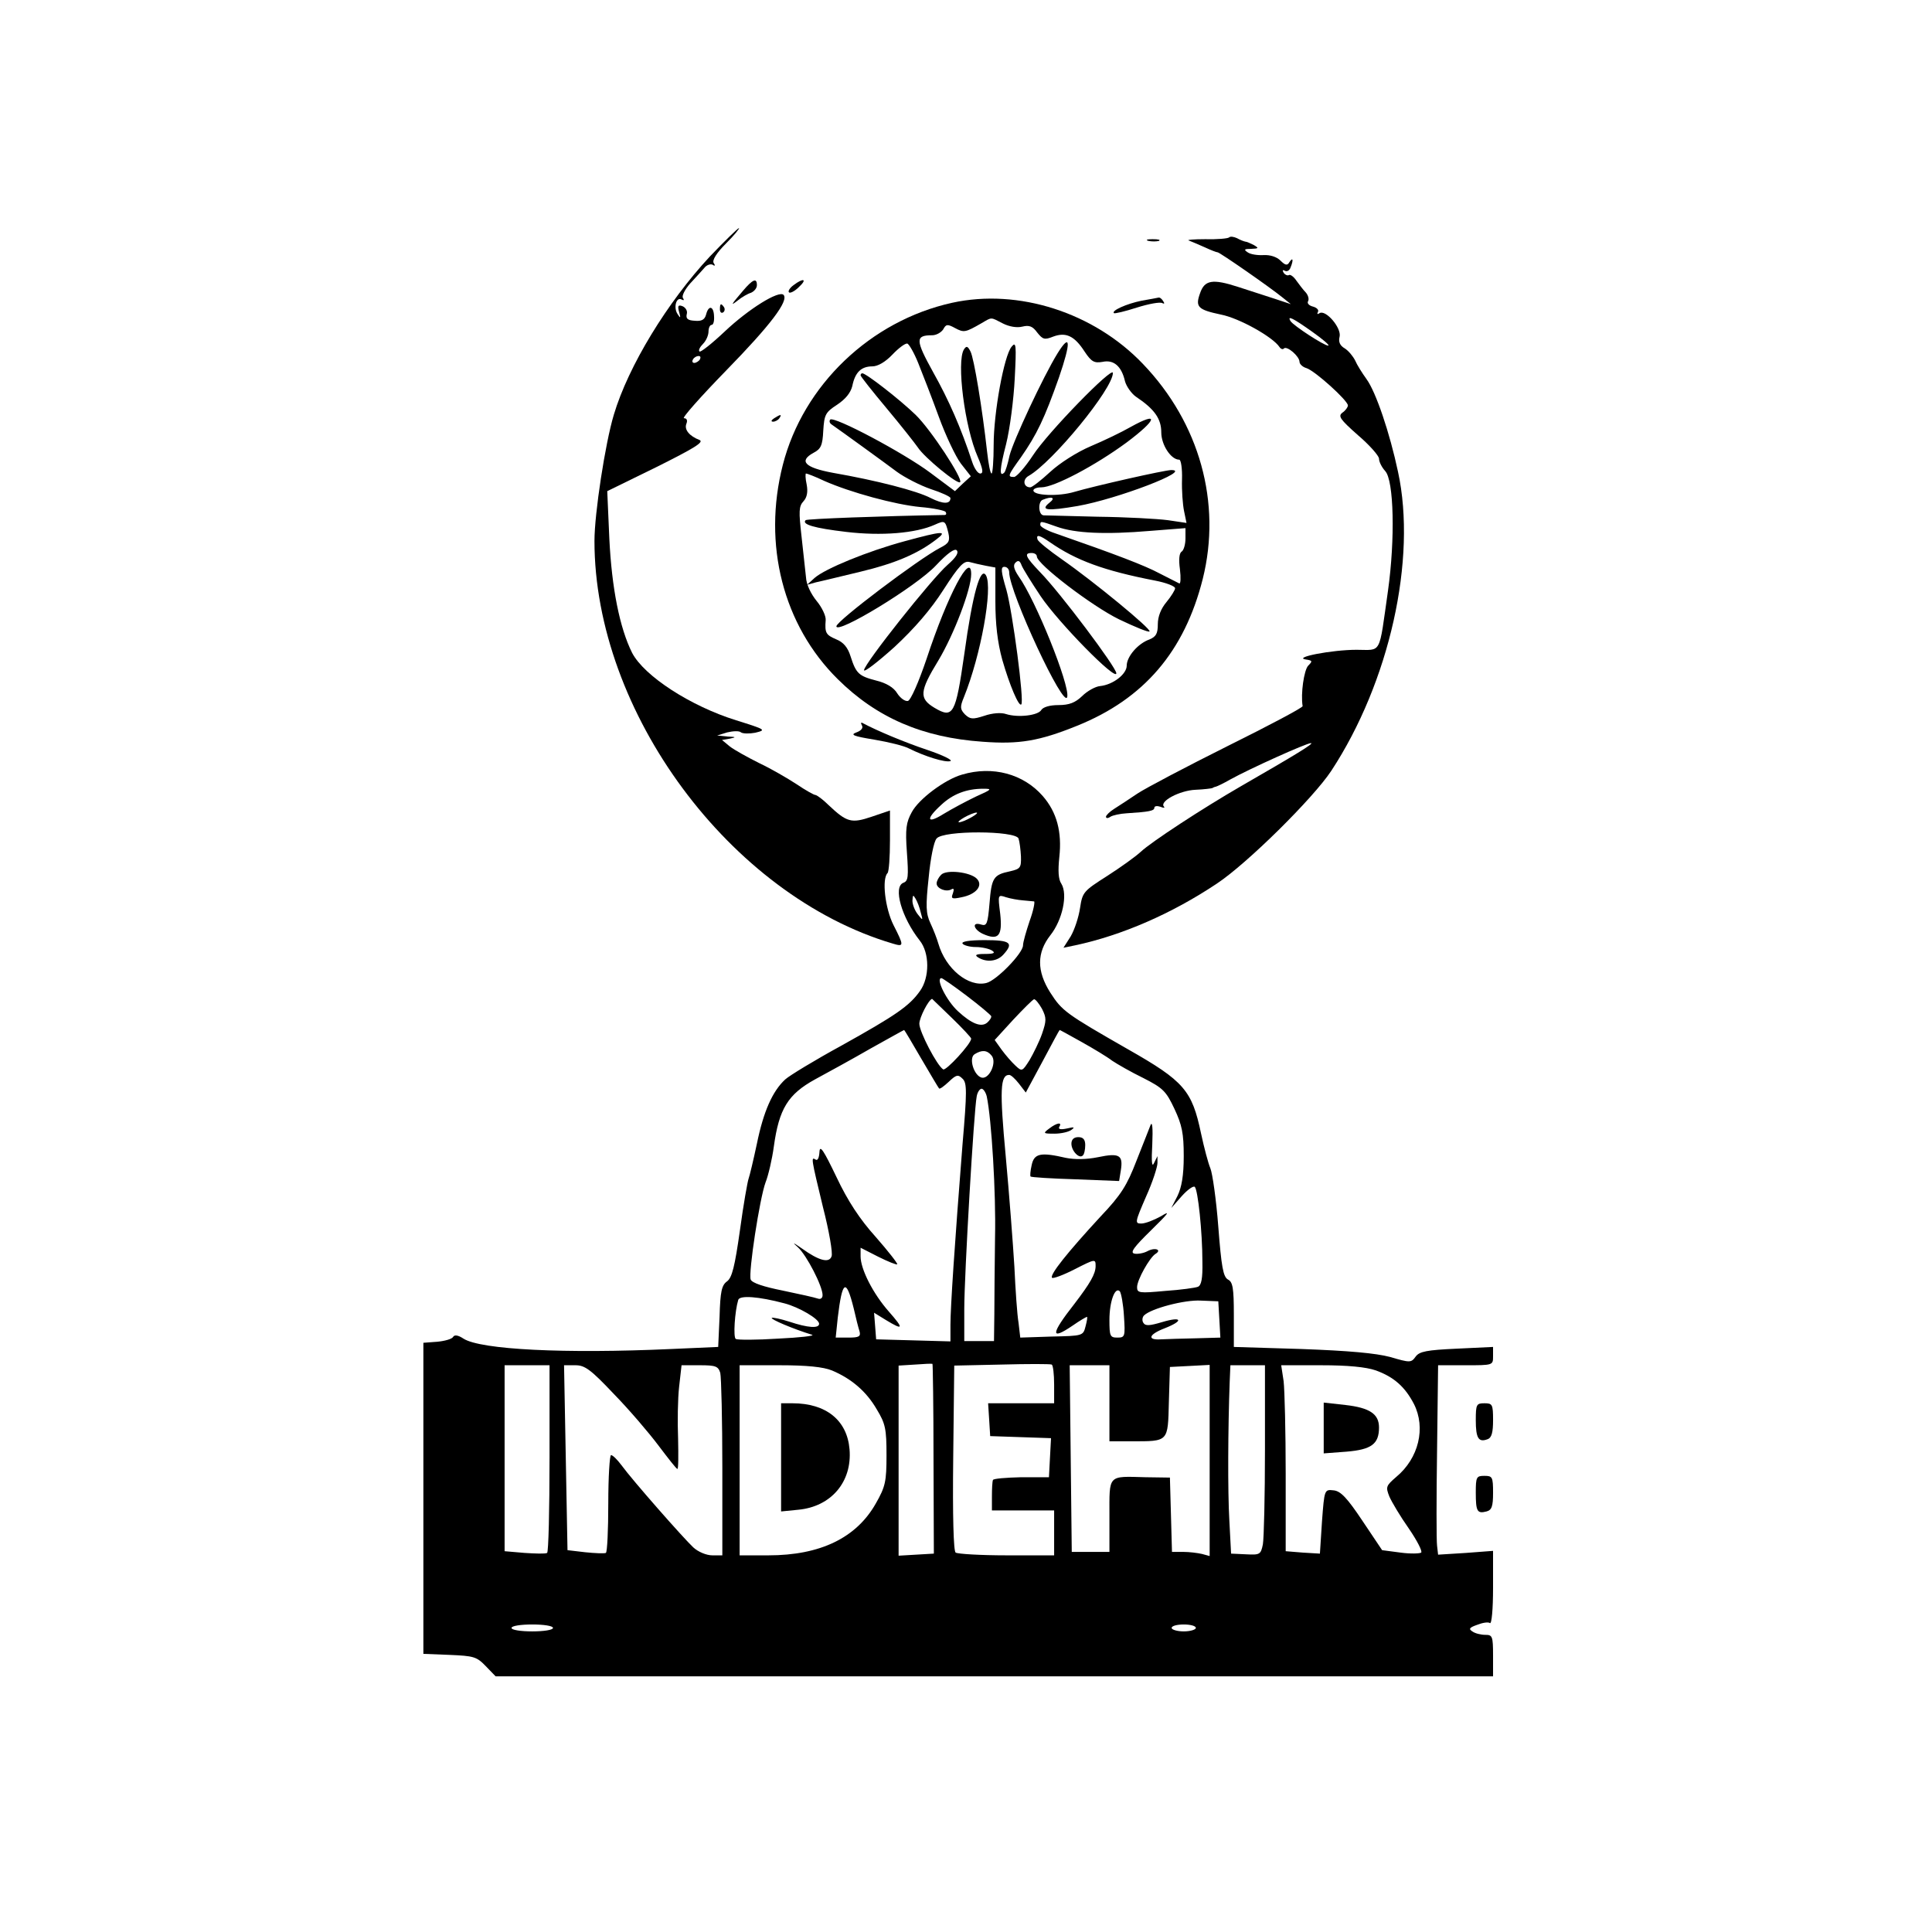 <?xml version="1.0" standalone="no"?>
<!DOCTYPE svg PUBLIC "-//W3C//DTD SVG 20010904//EN"
 "http://www.w3.org/TR/2001/REC-SVG-20010904/DTD/svg10.dtd">
<svg version="1.0" xmlns="http://www.w3.org/2000/svg"
 width="559pt" height="558pt" viewBox="0 0 559 558"
 preserveAspectRatio="xMidYMid meet">

<g transform="translate(0,558) scale(0.1,-0.1)"
fill="#000000" stroke="none">
<path d="M2054 4838 c-123 -132 -236 -317 -278 -458 -25 -83 -56 -286 -56
-365 0 -495 393 -1026 863 -1165 33 -10 33 -7 2 54 -24 48 -34 133 -17 150 4
4 7 47 7 94 l0 87 -53 -18 c-59 -20 -72 -16 -125 34 -16 16 -34 29 -38 29 -4
0 -29 14 -54 31 -26 17 -74 45 -108 61 -34 17 -72 38 -85 48 l-23 19 23 4 c19
4 18 5 -7 6 l-30 3 29 9 c17 4 35 5 40 0 6 -4 25 -4 41 -1 33 8 31 9 -55 36
-132 41 -266 128 -301 195 -36 72 -59 187 -66 331 l-6 137 143 70 c108 54 138
72 124 78 -29 11 -45 30 -38 47 4 10 1 16 -7 16 -7 0 48 62 122 138 128 131
182 202 166 219 -14 13 -100 -40 -170 -106 -37 -35 -70 -61 -73 -58 -4 3 1 13
10 22 9 9 16 25 16 36 0 10 4 19 9 19 5 0 8 11 7 25 -1 30 -16 33 -23 5 -4
-15 -13 -20 -33 -18 -20 1 -26 6 -23 19 3 9 -3 19 -12 23 -13 5 -15 1 -10 -17
5 -18 4 -19 -5 -5 -12 19 -3 51 13 41 6 -3 7 -1 3 5 -4 6 6 25 21 42 15 16 34
37 41 45 7 9 18 12 24 9 7 -5 8 -2 3 5 -5 8 8 29 36 57 24 24 40 44 37 44 -3
0 -41 -37 -84 -82z m-29 -298 c-3 -5 -11 -10 -16 -10 -6 0 -7 5 -4 10 3 6 11
10 16 10 6 0 7 -4 4 -10z"/>
<path d="M3556 4893 c-3 -3 -34 -6 -68 -5 -35 0 -56 -2 -48 -4 8 -3 29 -12 47
-20 17 -8 33 -14 36 -14 6 0 150 -100 187 -130 l25 -20 -45 15 c-25 8 -74 24
-108 35 -74 24 -97 20 -110 -19 -14 -39 -6 -47 60 -61 53 -10 151 -65 170 -94
4 -6 10 -8 13 -4 9 8 45 -23 45 -39 0 -6 9 -15 20 -18 25 -8 120 -94 120 -108
0 -5 -7 -15 -16 -21 -13 -10 -7 -19 45 -65 34 -29 61 -60 61 -68 0 -9 8 -25
18 -36 25 -27 29 -196 8 -346 -27 -189 -17 -171 -91 -171 -71 0 -185 -22 -147
-28 20 -3 20 -5 7 -18 -12 -13 -22 -81 -16 -117 1 -4 -97 -56 -216 -115 -120
-60 -238 -122 -262 -138 -24 -16 -54 -36 -67 -44 -13 -8 -24 -19 -24 -23 0 -5
6 -5 13 0 6 4 28 9 47 10 64 4 80 7 80 16 0 5 8 6 17 3 10 -4 14 -4 11 0 -15
15 45 47 91 49 25 1 47 4 49 5 1 1 5 3 10 4 4 1 23 10 42 21 56 31 220 105
233 105 11 0 -45 -34 -203 -125 -109 -63 -258 -160 -290 -190 -14 -13 -57 -44
-96 -69 -69 -44 -72 -47 -79 -93 -4 -27 -16 -63 -27 -82 l-21 -33 34 7 c136
29 280 92 409 178 88 58 280 248 332 327 168 256 248 612 193 865 -24 113 -64
231 -91 268 -13 18 -28 42 -33 54 -6 12 -19 28 -30 35 -14 8 -19 19 -15 34 6
25 -40 79 -58 68 -6 -4 -8 -3 -5 3 4 6 -3 13 -14 16 -12 3 -18 10 -14 16 3 6
0 17 -7 25 -7 7 -19 23 -27 34 -8 12 -18 19 -22 16 -4 -2 -11 1 -15 7 -4 7 -3
9 3 6 6 -4 14 0 17 9 9 22 7 31 -3 16 -6 -11 -12 -10 -26 4 -11 11 -30 17 -49
16 -17 -1 -38 2 -46 8 -12 8 -10 10 10 10 22 1 23 2 8 11 -10 5 -21 10 -25 10
-5 1 -15 5 -24 10 -9 4 -19 6 -23 2z m241 -273 c31 -22 52 -40 46 -40 -12 0
-101 58 -109 71 -11 18 8 8 63 -31z"/>
<path d="M3323 4883 c9 -2 23 -2 30 0 6 3 -1 5 -18 5 -16 0 -22 -2 -12 -5z"/>
<path d="M2150 4739 c-35 -41 -38 -46 -15 -28 11 9 28 19 38 22 9 4 17 13 17
22 0 22 -12 17 -40 -16z"/>
<path d="M2296 4755 c-11 -8 -17 -18 -13 -21 3 -3 16 3 28 15 26 24 14 28 -15
6z"/>
<path d="M2755 4704 c-236 -52 -431 -238 -490 -469 -59 -230 1 -464 159 -620
113 -112 246 -169 419 -181 106 -8 164 2 273 46 194 78 311 215 364 425 55
220 -9 451 -173 622 -142 149 -361 219 -552 177z m147 -60 c18 -9 40 -13 56
-9 20 5 30 1 43 -17 16 -20 21 -22 46 -12 37 14 62 2 91 -43 20 -30 28 -34 52
-30 32 7 55 -12 65 -56 4 -15 19 -36 32 -45 54 -36 73 -64 73 -103 0 -36 28
-79 52 -79 5 0 9 -26 8 -57 -1 -32 2 -73 6 -92 l7 -34 -54 8 c-30 4 -121 9
-204 10 -82 2 -153 4 -156 4 -15 2 -16 40 -2 45 27 11 38 6 20 -8 -29 -23 -7
-25 81 -10 114 20 334 104 271 104 -19 0 -222 -46 -280 -63 -46 -14 -119 -11
-119 4 0 5 10 9 23 9 37 0 156 63 247 130 88 66 95 91 12 45 -26 -15 -78 -40
-116 -56 -40 -17 -90 -49 -117 -74 -27 -25 -53 -45 -58 -45 -20 0 -23 23 -5
33 69 39 244 252 244 298 0 21 -189 -173 -231 -238 -23 -35 -48 -63 -55 -63
-20 0 -18 4 20 57 46 66 68 112 110 231 35 102 34 131 -4 70 -42 -68 -129
-255 -139 -296 -5 -24 -12 -46 -15 -49 -15 -15 -14 9 5 82 11 44 22 130 25
190 5 97 4 108 -9 92 -22 -26 -52 -191 -52 -284 0 -46 -3 -83 -6 -83 -4 0 -9
28 -13 63 -14 126 -38 271 -48 290 -8 16 -12 17 -19 6 -22 -35 2 -225 40 -311
15 -35 17 -48 7 -48 -7 0 -17 15 -23 33 -32 98 -68 180 -113 260 -52 94 -52
107 -3 107 12 0 26 8 32 17 8 15 12 16 34 4 26 -14 30 -13 77 14 31 18 25 18
62 -1z m-245 -115 c12 -30 39 -99 59 -154 20 -55 49 -116 64 -136 l29 -37 -23
-21 -23 -22 -71 53 c-76 57 -279 165 -290 154 -3 -4 -2 -10 4 -14 26 -18 153
-110 189 -137 22 -16 66 -39 98 -50 31 -10 57 -22 57 -26 0 -18 -21 -18 -57 0
-40 21 -157 51 -283 73 -81 15 -100 34 -56 58 21 11 26 21 28 64 3 46 6 53 40
75 24 16 39 34 44 54 8 40 26 57 58 57 16 0 38 13 58 34 18 19 37 33 43 32 5
-1 20 -27 32 -57z m-273 -340 c77 -34 206 -69 279 -76 37 -3 70 -10 73 -14 3
-5 2 -9 -3 -9 -179 -3 -398 -11 -402 -15 -12 -12 24 -23 118 -34 101 -12 201
-4 256 21 29 13 30 12 39 -24 5 -23 2 -30 -24 -43 -63 -33 -300 -212 -300
-227 0 -25 231 115 288 176 33 35 54 50 60 44 7 -7 -2 -21 -26 -42 -46 -40
-242 -287 -242 -305 0 -7 39 23 88 67 58 54 105 108 142 166 45 70 59 84 75
80 11 -3 32 -8 48 -11 l27 -5 0 -97 c0 -66 6 -119 20 -170 21 -73 48 -137 55
-129 9 9 -25 266 -43 331 -16 54 -17 67 -6 67 8 0 14 -7 14 -16 0 -57 160
-401 168 -360 7 35 -91 279 -141 349 -14 21 -16 32 -9 39 8 8 13 6 18 -8 4
-10 29 -50 55 -89 52 -77 219 -247 219 -223 0 17 -163 234 -221 293 -42 44
-47 55 -24 55 8 0 15 -4 15 -10 0 -22 160 -144 238 -182 46 -22 85 -38 88 -35
7 6 -162 145 -254 209 -36 25 -68 51 -70 57 -5 16 6 13 36 -8 75 -52 155 -82
305 -111 31 -6 57 -16 57 -22 0 -5 -11 -23 -25 -40 -16 -19 -25 -42 -25 -64 0
-27 -5 -36 -24 -44 -34 -12 -66 -50 -66 -76 0 -24 -39 -55 -77 -59 -13 -1 -37
-14 -52 -29 -20 -19 -37 -26 -69 -26 -25 0 -44 -6 -49 -14 -9 -16 -67 -23
-102 -12 -14 5 -40 3 -63 -5 -34 -11 -41 -10 -56 4 -14 15 -15 21 -3 50 49
121 84 315 64 352 -16 28 -39 -53 -63 -228 -25 -174 -32 -187 -86 -155 -45 27
-44 47 11 137 45 75 95 206 95 250 0 68 -68 -60 -129 -245 -23 -68 -46 -120
-54 -122 -8 -2 -22 8 -31 22 -10 17 -32 30 -61 37 -50 13 -58 20 -74 70 -8 26
-21 41 -41 49 -30 13 -34 18 -31 56 1 12 -11 37 -26 55 -17 21 -30 48 -31 69
-2 19 -8 73 -13 119 -8 71 -8 86 6 101 10 11 13 27 9 48 -4 18 -4 32 -2 32 3
0 27 -9 52 -21z m674 -133 c53 -19 140 -23 270 -12 l102 8 0 -30 c0 -17 -5
-34 -11 -38 -7 -4 -9 -23 -5 -51 3 -25 2 -43 -2 -41 -4 2 -29 15 -57 29 -43
23 -124 54 -302 116 -24 8 -43 19 -43 24 0 12 0 12 48 -5z"/>
<path d="M2490 4494 c0 -3 34 -46 75 -95 41 -49 82 -101 91 -114 19 -29 115
-108 122 -100 9 9 -84 151 -128 194 -44 43 -144 121 -155 121 -3 0 -5 -3 -5
-6z"/>
<path d="M2617 4014 c-107 -29 -229 -79 -260 -106 l-22 -20 25 7 c14 3 72 17
130 31 100 24 166 52 220 94 33 25 17 24 -93 -6z"/>
<path d="M3303 4710 c-44 -9 -88 -29 -80 -36 2 -2 32 5 66 16 35 11 68 17 74
13 6 -3 7 -1 3 5 -4 7 -10 12 -14 11 -4 -1 -26 -5 -49 -9z"/>
<path d="M2083 4685 c0 -8 4 -12 9 -9 5 3 6 10 3 15 -9 13 -12 11 -12 -6z"/>
<path d="M2240 4370 c-9 -6 -10 -10 -3 -10 6 0 15 5 18 10 8 12 4 12 -15 0z"/>
<path d="M2494 3481 c4 -7 -2 -15 -16 -20 -19 -7 -9 -11 52 -21 41 -7 87 -18
101 -26 44 -22 104 -41 119 -36 7 3 -22 17 -66 32 -66 22 -147 56 -188 78 -5
3 -6 0 -2 -7z"/>
<path d="M2784 3339 c-50 -14 -126 -71 -146 -109 -16 -29 -19 -48 -14 -116 5
-70 4 -83 -10 -88 -31 -12 -5 -101 47 -167 29 -36 29 -107 1 -146 -31 -44 -71
-71 -227 -158 -77 -42 -151 -87 -163 -98 -37 -34 -63 -93 -82 -186 -10 -47
-21 -93 -24 -101 -3 -8 -15 -75 -25 -149 -15 -106 -23 -137 -37 -148 -16 -11
-20 -30 -22 -102 l-4 -88 -136 -6 c-307 -14 -551 -2 -601 30 -15 10 -26 12
-30 5 -3 -6 -24 -12 -46 -14 l-40 -3 0 -450 0 -450 76 -3 c69 -3 78 -5 104
-32 l29 -30 1443 0 1443 0 0 60 c0 56 -2 60 -22 60 -13 0 -30 4 -38 10 -11 7
-9 11 14 19 15 6 32 9 37 5 5 -3 9 40 9 102 l0 107 -79 -6 -80 -5 -3 26 c-2
15 -2 138 0 275 l3 247 79 0 c80 0 80 0 80 26 l0 27 -105 -5 c-87 -4 -108 -8
-119 -23 -13 -18 -16 -18 -74 -1 -42 11 -119 18 -256 23 l-196 6 0 93 c0 77
-3 95 -17 102 -14 8 -19 37 -28 153 -6 79 -17 155 -23 169 -6 14 -18 59 -27
101 -26 124 -49 151 -211 243 -180 103 -191 111 -225 164 -40 63 -39 116 0
166 35 44 51 118 32 149 -9 13 -10 38 -6 77 8 73 -7 130 -48 177 -56 64 -145
88 -233 62z m39 -64 c-29 -14 -70 -36 -93 -50 -48 -30 -53 -16 -7 26 34 32 74
47 122 47 27 0 25 -2 -22 -23z m-13 -60 c-14 -8 -29 -14 -35 -14 -5 0 1 6 15
14 14 8 30 14 35 14 6 0 -1 -6 -15 -14z m137 -61 c3 -9 6 -32 7 -52 1 -33 -2
-36 -32 -43 -48 -10 -53 -19 -59 -93 -5 -59 -8 -66 -24 -61 -28 9 -23 -14 5
-27 45 -20 57 -6 50 58 -7 56 -7 56 17 48 13 -4 35 -8 49 -9 14 -1 28 -3 32
-3 3 -1 -2 -27 -13 -57 -10 -30 -19 -61 -19 -70 0 -23 -77 -102 -106 -109 -52
-13 -118 41 -139 114 -4 14 -14 40 -23 59 -13 28 -14 49 -5 132 5 54 15 105
23 113 19 24 228 23 237 0z m-283 -214 c7 -24 6 -24 -8 -6 -9 11 -16 29 -16
40 1 17 2 18 9 6 5 -8 12 -26 15 -40z m133 -241 c37 -28 69 -55 71 -59 1 -4
-4 -12 -12 -19 -17 -14 -45 -3 -84 33 -33 30 -66 96 -48 96 3 0 36 -23 73 -51z
m-43 -64 c31 -30 56 -57 56 -60 0 -15 -73 -94 -81 -89 -18 11 -69 109 -69 132
0 18 27 70 37 72 0 0 26 -25 57 -55z m261 26 c13 -26 13 -34 0 -72 -8 -23 -25
-57 -36 -76 -21 -33 -22 -34 -41 -16 -11 10 -29 31 -40 46 l-20 28 53 58 c30
32 57 59 61 60 4 0 14 -12 23 -28z m-350 -143 c27 -46 50 -85 52 -87 2 -3 14
6 28 19 22 21 27 22 40 9 13 -12 13 -37 0 -189 -23 -292 -35 -473 -35 -523 l0
-48 -107 3 -108 3 -3 39 -3 38 34 -21 c51 -31 53 -26 9 24 -46 52 -82 123 -82
160 l0 25 51 -26 c28 -14 53 -24 55 -22 2 2 -26 38 -62 79 -46 51 -81 104
-114 174 -37 77 -48 94 -49 72 -1 -16 -5 -26 -11 -22 -14 9 -13 4 21 -137 18
-70 29 -134 25 -143 -7 -20 -36 -13 -86 23 -26 18 -29 19 -11 3 25 -23 71
-112 71 -138 0 -9 -6 -13 -14 -10 -8 3 -53 13 -101 23 -55 11 -89 22 -93 32
-7 20 26 235 43 281 8 20 19 67 24 104 15 109 41 151 119 194 37 20 110 60
162 90 52 29 95 53 96 53 1 0 23 -37 49 -82z m465 47 c34 -19 74 -43 88 -54
15 -10 55 -33 90 -50 57 -29 66 -38 90 -89 22 -47 27 -71 27 -137 0 -56 -6
-90 -18 -115 l-18 -35 30 34 c17 19 34 31 38 27 9 -9 22 -129 22 -217 1 -48
-3 -68 -13 -72 -7 -3 -50 -9 -95 -12 -75 -7 -81 -6 -81 11 0 21 36 85 53 96
20 12 -1 20 -23 8 -11 -6 -29 -9 -38 -7 -13 3 -1 19 48 67 52 51 58 59 29 41
-20 -11 -45 -21 -57 -21 -19 0 -18 4 14 78 19 42 33 86 33 97 l0 20 -10 -20
c-6 -14 -8 3 -5 55 2 46 0 67 -5 55 -4 -11 -23 -58 -41 -104 -27 -70 -44 -98
-103 -160 -96 -104 -149 -170 -141 -178 3 -3 33 8 66 25 59 30 60 30 60 9 0
-23 -16 -50 -61 -109 -69 -88 -71 -108 -5 -63 20 14 39 25 41 25 2 0 0 -12 -4
-27 -7 -28 -8 -28 -98 -30 l-91 -3 -5 43 c-4 23 -9 96 -12 162 -4 66 -15 210
-25 319 -18 193 -16 236 10 236 5 0 17 -11 28 -25 l20 -26 49 91 c26 49 48 90
49 90 1 0 30 -16 64 -35z m-261 -39 c16 -19 -6 -68 -28 -64 -23 5 -39 57 -21
68 21 13 36 12 49 -4z m-14 -118 c14 -66 27 -281 24 -408 -1 -80 -2 -180 -2
-222 l-1 -78 -43 0 -43 0 0 93 c0 97 28 576 36 615 2 12 9 22 14 22 5 0 12
-10 15 -22z m-385 -613 c6 -27 14 -58 17 -67 4 -15 -2 -18 -32 -18 l-37 0 6
58 c13 108 24 115 46 27z m782 -22 c4 -60 3 -63 -19 -63 -21 0 -23 4 -23 51 0
53 16 97 30 83 4 -5 10 -37 12 -71z m-982 36 c42 -11 100 -45 100 -59 0 -14
-32 -12 -86 6 -25 8 -48 13 -51 11 -4 -4 62 -32 117 -49 8 -3 -36 -8 -99 -11
-62 -4 -117 -4 -122 -1 -8 4 -3 80 7 113 4 14 59 10 134 -10z m1258 -46 l3
-53 -70 -2 c-39 -1 -84 -2 -101 -3 -42 -3 -37 14 10 32 56 22 50 35 -7 18 -37
-11 -49 -12 -55 -2 -4 6 -3 16 2 21 20 20 118 46 165 43 l50 -2 3 -52z m-827
-404 l1 -274 -51 -3 -51 -3 0 275 0 275 48 3 c26 2 48 3 50 2 1 0 3 -124 3
-275z m349 215 l0 -54 -96 0 -95 0 3 -47 3 -48 88 -3 88 -3 -3 -56 -3 -57 -80
0 c-44 -1 -81 -4 -82 -8 -2 -5 -3 -26 -3 -48 l0 -40 90 0 90 0 0 -65 0 -65
-137 0 c-76 0 -142 4 -148 8 -6 4 -9 104 -7 274 l3 267 137 3 c75 2 140 2 145
0 4 -2 7 -28 7 -58z m-1460 -213 c0 -149 -3 -272 -7 -274 -5 -3 -34 -2 -65 0
l-58 5 0 269 0 269 65 0 65 0 0 -269z m186 186 c44 -45 102 -113 129 -149 28
-37 52 -68 55 -68 3 0 3 39 2 87 -2 49 -1 116 3 151 l7 62 53 0 c46 0 53 -3
59 -22 3 -13 6 -137 6 -275 l0 -253 -29 0 c-17 0 -41 10 -55 23 -28 26 -176
194 -208 238 -12 16 -25 29 -30 29 -4 0 -8 -63 -8 -139 0 -77 -3 -142 -7 -144
-5 -2 -31 -1 -60 2 l-51 6 -5 268 -5 267 33 0 c27 0 44 -12 111 -83z m631 68
c57 -24 100 -61 130 -113 25 -41 28 -57 28 -132 0 -76 -3 -91 -31 -140 -56
-99 -160 -150 -311 -150 l-83 0 0 275 0 275 115 0 c81 0 127 -5 152 -15z m803
-95 l0 -110 63 0 c109 0 106 -3 109 114 l3 101 58 3 57 3 0 -277 0 -276 -22 6
c-13 3 -37 6 -55 6 l-32 0 -3 108 -3 107 -70 1 c-111 3 -105 9 -105 -112 l0
-104 -55 0 -54 0 -3 270 -3 270 58 0 57 0 0 -110z m450 -134 c0 -134 -3 -257
-6 -274 -6 -30 -9 -31 -49 -29 l-43 2 -5 95 c-5 85 -4 269 1 403 l2 47 50 0
50 0 0 -244z m321 229 c52 -19 84 -47 110 -97 35 -69 14 -157 -51 -211 -30
-26 -31 -29 -20 -57 7 -16 32 -58 56 -92 24 -35 40 -66 36 -70 -4 -3 -31 -4
-60 0 l-53 7 -57 85 c-44 66 -63 86 -83 88 -27 3 -27 3 -34 -90 l-6 -93 -50 3
-49 4 0 223 c0 122 -3 243 -6 269 l-7 46 115 0 c78 0 130 -5 159 -15z m-2381
-745 c0 -6 -27 -10 -60 -10 -33 0 -60 4 -60 10 0 6 27 10 60 10 33 0 60 -4 60
-10z m1860 0 c0 -5 -16 -10 -35 -10 -19 0 -35 5 -35 10 0 6 16 10 35 10 19 0
35 -4 35 -10z"/>
<path d="M2723 3049 c-7 -7 -13 -18 -13 -25 0 -15 28 -26 43 -17 7 4 8 0 4
-12 -6 -15 -3 -17 25 -11 42 8 64 34 44 54 -19 19 -88 27 -103 11z"/>
<path d="M2785 2850 c3 -5 21 -10 38 -10 18 0 39 -5 47 -10 11 -7 6 -10 -20
-10 -26 0 -31 -3 -20 -10 24 -15 55 -12 73 8 31 34 21 42 -54 42 -44 0 -68 -4
-64 -10z"/>
<path d="M3036 2315 c-19 -14 -18 -15 15 -15 19 0 41 5 49 11 11 8 8 9 -13 4
-19 -4 -26 -2 -22 5 9 14 -7 12 -29 -5z"/>
<path d="M3100 2271 c0 -21 23 -45 33 -34 4 3 7 17 7 30 0 16 -6 23 -20 23
-13 0 -20 -7 -20 -19z"/>
<path d="M2985 2209 c-4 -17 -5 -32 -3 -33 1 -2 60 -6 130 -8 l126 -5 5 31 c7
44 -4 51 -66 38 -34 -7 -68 -7 -93 -2 -73 17 -92 13 -99 -21z"/>
<path d="M2260 1364 l0 -157 50 5 c95 9 156 81 148 175 -7 84 -68 133 -165
133 l-33 0 0 -156z"/>
<path d="M3830 1448 l0 -73 66 5 c72 6 94 22 94 70 0 39 -27 57 -97 65 l-63 7
0 -74z"/>
<path d="M4270 1471 c0 -52 8 -65 34 -55 12 4 16 20 16 55 0 46 -2 49 -25 49
-23 0 -25 -3 -25 -49z"/>
<path d="M4270 1262 c0 -55 4 -62 31 -55 15 4 19 14 19 54 0 46 -2 49 -25 49
-23 0 -25 -3 -25 -48z"/>
</g>
</svg>
